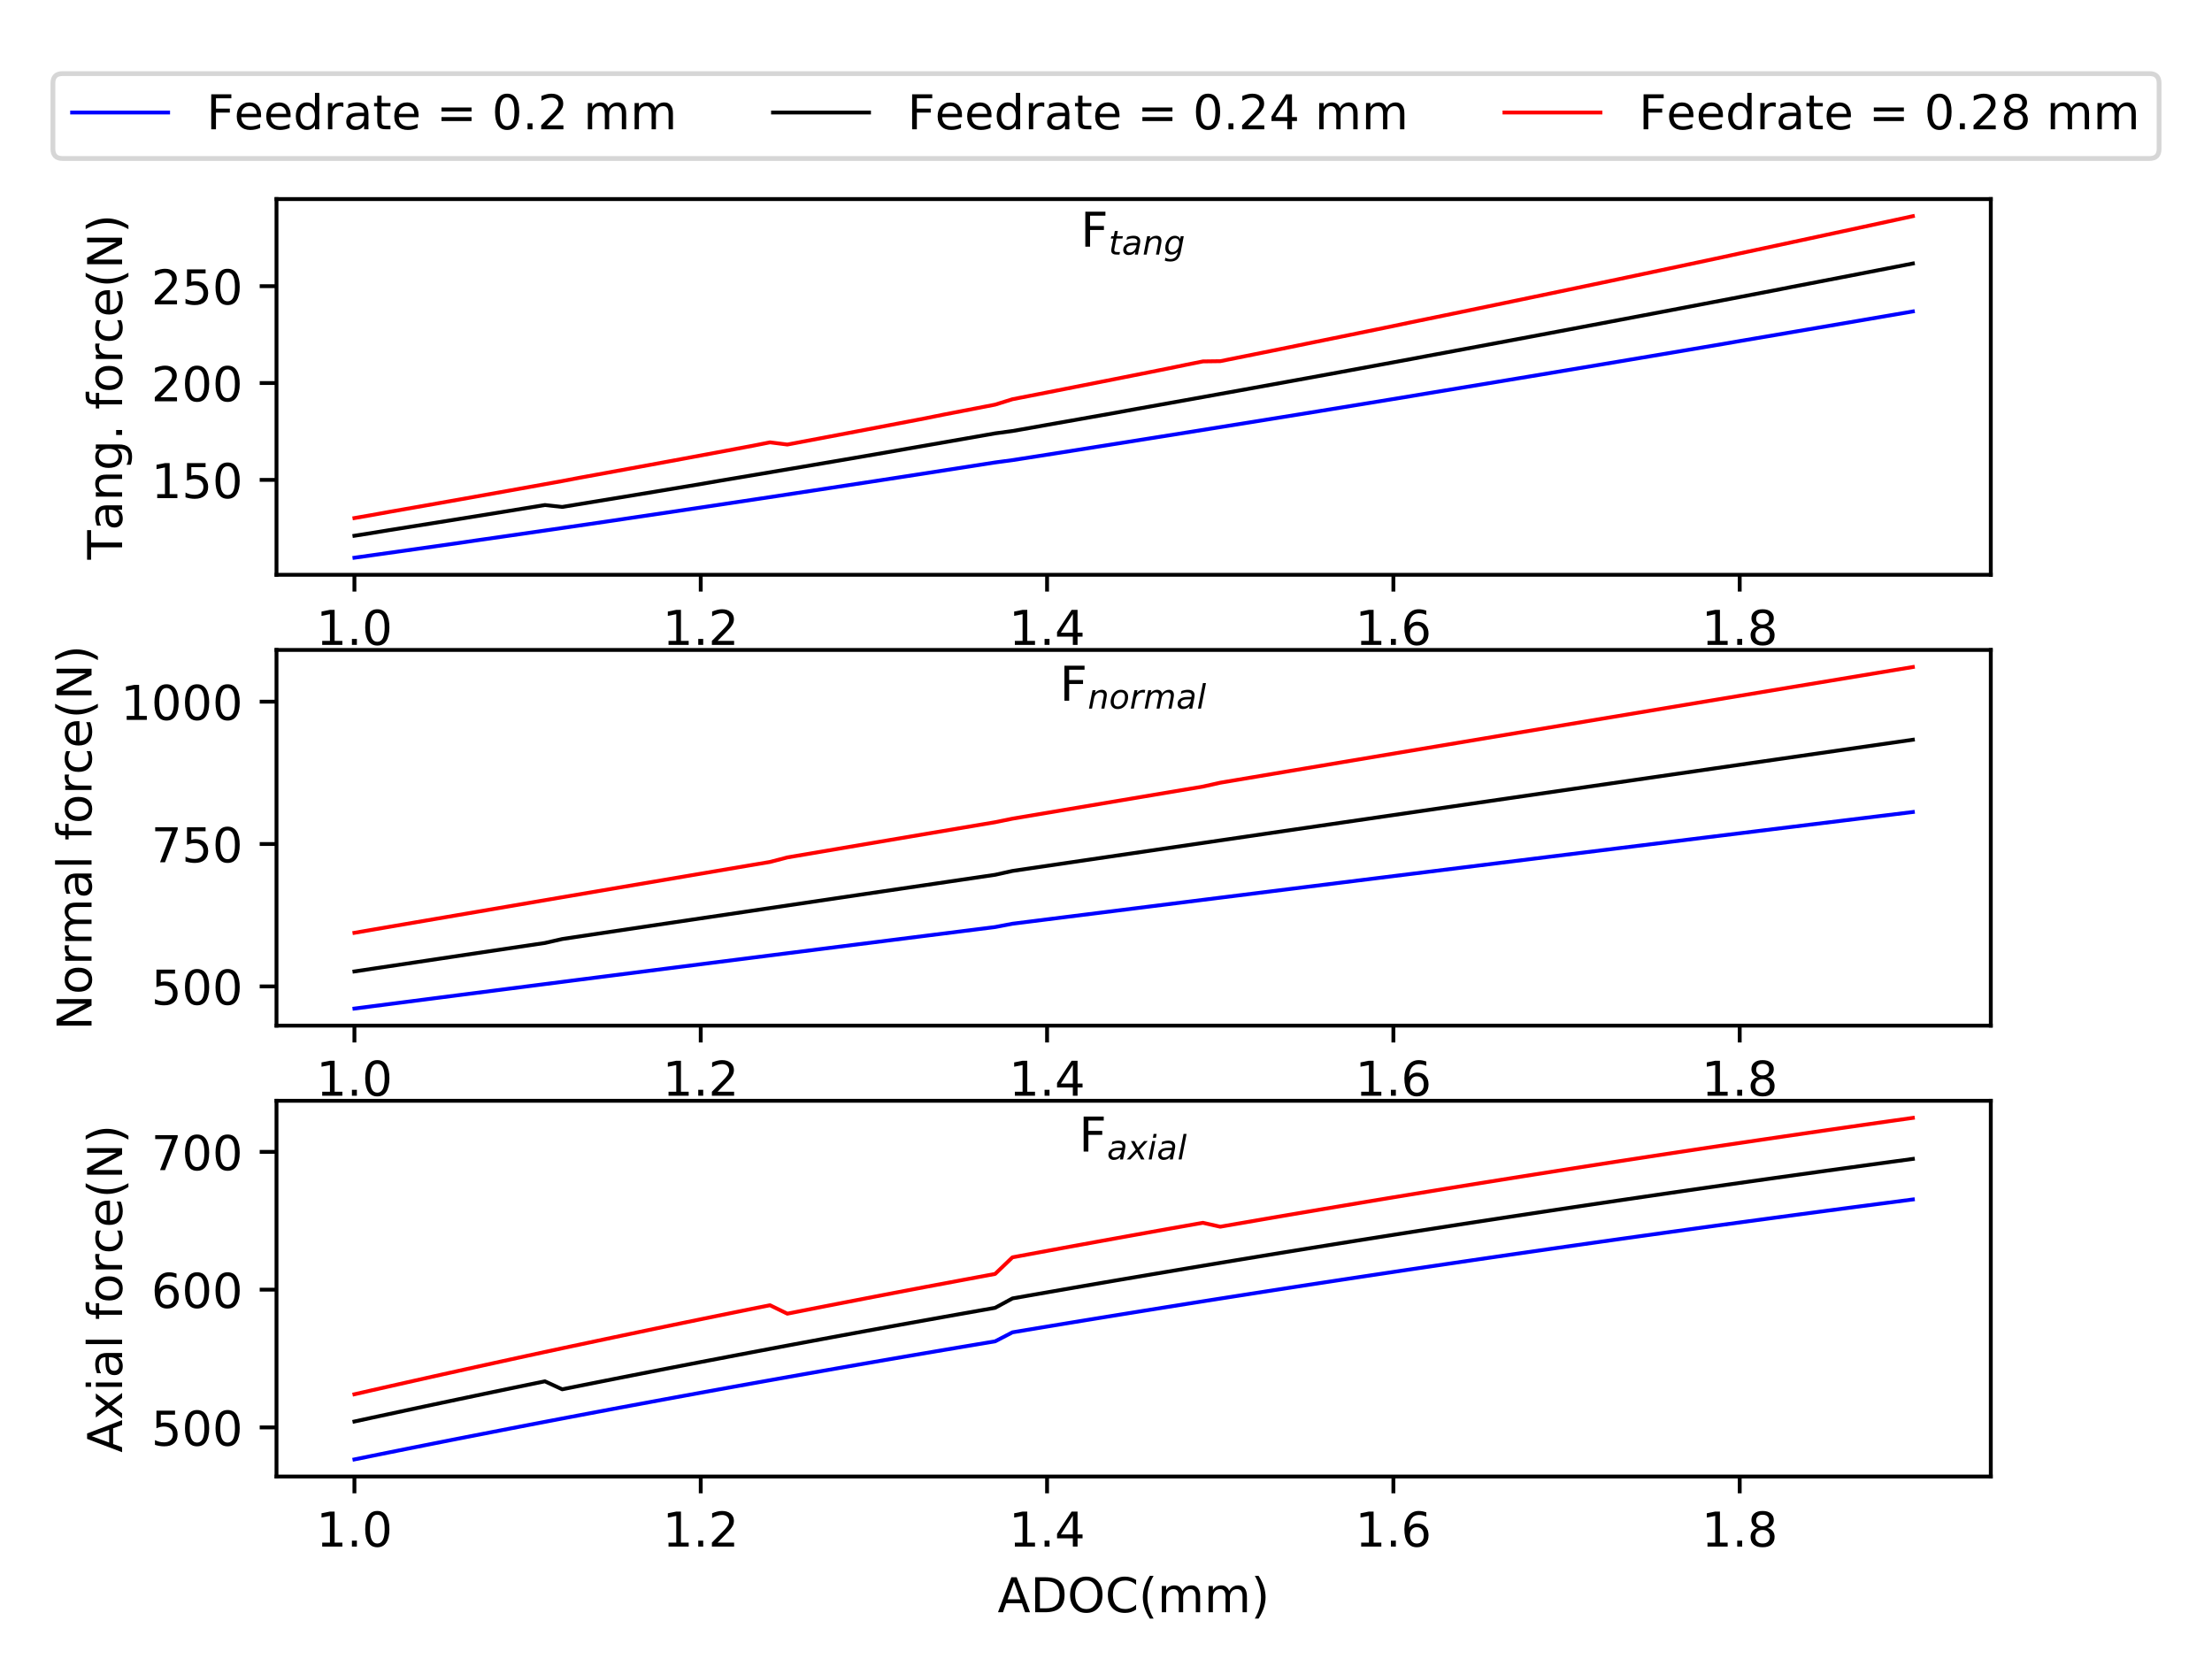 <?xml version="1.0" encoding="utf-8" standalone="no"?>
<!DOCTYPE svg PUBLIC "-//W3C//DTD SVG 1.1//EN"
  "http://www.w3.org/Graphics/SVG/1.1/DTD/svg11.dtd">
<!-- Created with matplotlib (https://matplotlib.org/) -->
<svg height="345.6pt" version="1.1" viewBox="0 0 460.8 345.6" width="460.8pt" xmlns="http://www.w3.org/2000/svg" xmlns:xlink="http://www.w3.org/1999/xlink">
 <defs>
  <style type="text/css">
*{stroke-linecap:butt;stroke-linejoin:round;white-space:pre;}
  </style>
 </defs>
 <g id="figure_1">
  <g id="patch_1">
   <path d="M 0 345.6 
L 460.8 345.6 
L 460.8 0 
L 0 0 
z
" style="fill:#ffffff;"/>
  </g>
  <g id="axes_1">
   <g id="patch_2">
    <path d="M 57.6 119.74 
L 414.72 119.74 
L 414.72 41.472 
L 57.6 41.472 
z
" style="fill:#ffffff;"/>
   </g>
   <g id="matplotlib.axis_1">
    <g id="xtick_1">
     <g id="line2d_1">
      <defs>
       <path d="M 0 0 
L 0 3.5 
" id="m1509b0d2ae" style="stroke:#000000;stroke-width:0.8;"/>
      </defs>
      <g>
       <use style="stroke:#000000;stroke-width:0.8;" x="73.833" xlink:href="#m1509b0d2ae" y="119.74"/>
      </g>
     </g>
     <g id="text_1">
      <!-- 1.0 -->
      <defs>
       <path d="M 12.406 8.297 
L 28.516 8.297 
L 28.516 63.922 
L 10.984 60.406 
L 10.984 69.391 
L 28.422 72.906 
L 38.281 72.906 
L 38.281 8.297 
L 54.391 8.297 
L 54.391 0 
L 12.406 0 
z
" id="DejaVuSans-49"/>
       <path d="M 10.688 12.406 
L 21 12.406 
L 21 0 
L 10.688 0 
z
" id="DejaVuSans-46"/>
       <path d="M 31.781 66.406 
Q 24.172 66.406 20.328 58.906 
Q 16.5 51.422 16.5 36.375 
Q 16.5 21.391 20.328 13.891 
Q 24.172 6.391 31.781 6.391 
Q 39.453 6.391 43.281 13.891 
Q 47.125 21.391 47.125 36.375 
Q 47.125 51.422 43.281 58.906 
Q 39.453 66.406 31.781 66.406 
z
M 31.781 74.219 
Q 44.047 74.219 50.516 64.516 
Q 56.984 54.828 56.984 36.375 
Q 56.984 17.969 50.516 8.266 
Q 44.047 -1.422 31.781 -1.422 
Q 19.531 -1.422 13.062 8.266 
Q 6.594 17.969 6.594 36.375 
Q 6.594 54.828 13.062 64.516 
Q 19.531 74.219 31.781 74.219 
z
" id="DejaVuSans-48"/>
      </defs>
      <g transform="translate(65.881 134.339)scale(0.1 -0.1)">
       <use xlink:href="#DejaVuSans-49"/>
       <use x="63.623" xlink:href="#DejaVuSans-46"/>
       <use x="95.41" xlink:href="#DejaVuSans-48"/>
      </g>
     </g>
    </g>
    <g id="xtick_2">
     <g id="line2d_2">
      <g>
       <use style="stroke:#000000;stroke-width:0.8;" x="145.978" xlink:href="#m1509b0d2ae" y="119.74"/>
      </g>
     </g>
     <g id="text_2">
      <!-- 1.2 -->
      <defs>
       <path d="M 19.188 8.297 
L 53.609 8.297 
L 53.609 0 
L 7.328 0 
L 7.328 8.297 
Q 12.938 14.109 22.625 23.891 
Q 32.328 33.688 34.812 36.531 
Q 39.547 41.844 41.422 45.531 
Q 43.312 49.219 43.312 52.781 
Q 43.312 58.594 39.234 62.25 
Q 35.156 65.922 28.609 65.922 
Q 23.969 65.922 18.812 64.312 
Q 13.672 62.703 7.812 59.422 
L 7.812 69.391 
Q 13.766 71.781 18.938 73 
Q 24.125 74.219 28.422 74.219 
Q 39.75 74.219 46.484 68.547 
Q 53.219 62.891 53.219 53.422 
Q 53.219 48.922 51.531 44.891 
Q 49.859 40.875 45.406 35.406 
Q 44.188 33.984 37.641 27.219 
Q 31.109 20.453 19.188 8.297 
z
" id="DejaVuSans-50"/>
      </defs>
      <g transform="translate(138.027 134.339)scale(0.1 -0.1)">
       <use xlink:href="#DejaVuSans-49"/>
       <use x="63.623" xlink:href="#DejaVuSans-46"/>
       <use x="95.41" xlink:href="#DejaVuSans-50"/>
      </g>
     </g>
    </g>
    <g id="xtick_3">
     <g id="line2d_3">
      <g>
       <use style="stroke:#000000;stroke-width:0.8;" x="218.124" xlink:href="#m1509b0d2ae" y="119.74"/>
      </g>
     </g>
     <g id="text_3">
      <!-- 1.4 -->
      <defs>
       <path d="M 37.797 64.312 
L 12.891 25.391 
L 37.797 25.391 
z
M 35.203 72.906 
L 47.609 72.906 
L 47.609 25.391 
L 58.016 25.391 
L 58.016 17.188 
L 47.609 17.188 
L 47.609 0 
L 37.797 0 
L 37.797 17.188 
L 4.891 17.188 
L 4.891 26.703 
z
" id="DejaVuSans-52"/>
      </defs>
      <g transform="translate(210.172 134.339)scale(0.1 -0.1)">
       <use xlink:href="#DejaVuSans-49"/>
       <use x="63.623" xlink:href="#DejaVuSans-46"/>
       <use x="95.41" xlink:href="#DejaVuSans-52"/>
      </g>
     </g>
    </g>
    <g id="xtick_4">
     <g id="line2d_4">
      <g>
       <use style="stroke:#000000;stroke-width:0.8;" x="290.269" xlink:href="#m1509b0d2ae" y="119.74"/>
      </g>
     </g>
     <g id="text_4">
      <!-- 1.6 -->
      <defs>
       <path d="M 33.016 40.375 
Q 26.375 40.375 22.484 35.828 
Q 18.609 31.297 18.609 23.391 
Q 18.609 15.531 22.484 10.953 
Q 26.375 6.391 33.016 6.391 
Q 39.656 6.391 43.531 10.953 
Q 47.406 15.531 47.406 23.391 
Q 47.406 31.297 43.531 35.828 
Q 39.656 40.375 33.016 40.375 
z
M 52.594 71.297 
L 52.594 62.312 
Q 48.875 64.062 45.094 64.984 
Q 41.312 65.922 37.594 65.922 
Q 27.828 65.922 22.672 59.328 
Q 17.531 52.734 16.797 39.406 
Q 19.672 43.656 24.016 45.922 
Q 28.375 48.188 33.594 48.188 
Q 44.578 48.188 50.953 41.516 
Q 57.328 34.859 57.328 23.391 
Q 57.328 12.156 50.688 5.359 
Q 44.047 -1.422 33.016 -1.422 
Q 20.359 -1.422 13.672 8.266 
Q 6.984 17.969 6.984 36.375 
Q 6.984 53.656 15.188 63.938 
Q 23.391 74.219 37.203 74.219 
Q 40.922 74.219 44.703 73.484 
Q 48.484 72.75 52.594 71.297 
z
" id="DejaVuSans-54"/>
      </defs>
      <g transform="translate(282.318 134.339)scale(0.1 -0.1)">
       <use xlink:href="#DejaVuSans-49"/>
       <use x="63.623" xlink:href="#DejaVuSans-46"/>
       <use x="95.41" xlink:href="#DejaVuSans-54"/>
      </g>
     </g>
    </g>
    <g id="xtick_5">
     <g id="line2d_5">
      <g>
       <use style="stroke:#000000;stroke-width:0.8;" x="362.415" xlink:href="#m1509b0d2ae" y="119.74"/>
      </g>
     </g>
     <g id="text_5">
      <!-- 1.8 -->
      <defs>
       <path d="M 31.781 34.625 
Q 24.75 34.625 20.719 30.859 
Q 16.703 27.094 16.703 20.516 
Q 16.703 13.922 20.719 10.156 
Q 24.75 6.391 31.781 6.391 
Q 38.812 6.391 42.859 10.172 
Q 46.922 13.969 46.922 20.516 
Q 46.922 27.094 42.891 30.859 
Q 38.875 34.625 31.781 34.625 
z
M 21.922 38.812 
Q 15.578 40.375 12.031 44.719 
Q 8.5 49.078 8.5 55.328 
Q 8.5 64.062 14.719 69.141 
Q 20.953 74.219 31.781 74.219 
Q 42.672 74.219 48.875 69.141 
Q 55.078 64.062 55.078 55.328 
Q 55.078 49.078 51.531 44.719 
Q 48 40.375 41.703 38.812 
Q 48.828 37.156 52.797 32.312 
Q 56.781 27.484 56.781 20.516 
Q 56.781 9.906 50.312 4.234 
Q 43.844 -1.422 31.781 -1.422 
Q 19.734 -1.422 13.25 4.234 
Q 6.781 9.906 6.781 20.516 
Q 6.781 27.484 10.781 32.312 
Q 14.797 37.156 21.922 38.812 
z
M 18.312 54.391 
Q 18.312 48.734 21.844 45.562 
Q 25.391 42.391 31.781 42.391 
Q 38.141 42.391 41.719 45.562 
Q 45.312 48.734 45.312 54.391 
Q 45.312 60.062 41.719 63.234 
Q 38.141 66.406 31.781 66.406 
Q 25.391 66.406 21.844 63.234 
Q 18.312 60.062 18.312 54.391 
z
" id="DejaVuSans-56"/>
      </defs>
      <g transform="translate(354.463 134.339)scale(0.1 -0.1)">
       <use xlink:href="#DejaVuSans-49"/>
       <use x="63.623" xlink:href="#DejaVuSans-46"/>
       <use x="95.41" xlink:href="#DejaVuSans-56"/>
      </g>
     </g>
    </g>
   </g>
   <g id="matplotlib.axis_2">
    <g id="ytick_1">
     <g id="line2d_6">
      <defs>
       <path d="M 0 0 
L -3.5 0 
" id="m1d1cdee1db" style="stroke:#000000;stroke-width:0.8;"/>
      </defs>
      <g>
       <use style="stroke:#000000;stroke-width:0.8;" x="57.6" xlink:href="#m1d1cdee1db" y="99.969"/>
      </g>
     </g>
     <g id="text_6">
      <!-- 150 -->
      <defs>
       <path d="M 10.797 72.906 
L 49.516 72.906 
L 49.516 64.594 
L 19.828 64.594 
L 19.828 46.734 
Q 21.969 47.469 24.109 47.828 
Q 26.266 48.188 28.422 48.188 
Q 40.625 48.188 47.75 41.5 
Q 54.891 34.812 54.891 23.391 
Q 54.891 11.625 47.562 5.094 
Q 40.234 -1.422 26.906 -1.422 
Q 22.312 -1.422 17.547 -0.641 
Q 12.797 0.141 7.719 1.703 
L 7.719 11.625 
Q 12.109 9.234 16.797 8.062 
Q 21.484 6.891 26.703 6.891 
Q 35.156 6.891 40.078 11.328 
Q 45.016 15.766 45.016 23.391 
Q 45.016 31 40.078 35.438 
Q 35.156 39.891 26.703 39.891 
Q 22.75 39.891 18.812 39.016 
Q 14.891 38.141 10.797 36.281 
z
" id="DejaVuSans-53"/>
      </defs>
      <g transform="translate(31.512 103.768)scale(0.1 -0.1)">
       <use xlink:href="#DejaVuSans-49"/>
       <use x="63.623" xlink:href="#DejaVuSans-53"/>
       <use x="127.246" xlink:href="#DejaVuSans-48"/>
      </g>
     </g>
    </g>
    <g id="ytick_2">
     <g id="line2d_7">
      <g>
       <use style="stroke:#000000;stroke-width:0.8;" x="57.6" xlink:href="#m1d1cdee1db" y="79.79"/>
      </g>
     </g>
     <g id="text_7">
      <!-- 200 -->
      <g transform="translate(31.512 83.589)scale(0.1 -0.1)">
       <use xlink:href="#DejaVuSans-50"/>
       <use x="63.623" xlink:href="#DejaVuSans-48"/>
       <use x="127.246" xlink:href="#DejaVuSans-48"/>
      </g>
     </g>
    </g>
    <g id="ytick_3">
     <g id="line2d_8">
      <g>
       <use style="stroke:#000000;stroke-width:0.8;" x="57.6" xlink:href="#m1d1cdee1db" y="59.612"/>
      </g>
     </g>
     <g id="text_8">
      <!-- 250 -->
      <g transform="translate(31.512 63.411)scale(0.1 -0.1)">
       <use xlink:href="#DejaVuSans-50"/>
       <use x="63.623" xlink:href="#DejaVuSans-53"/>
       <use x="127.246" xlink:href="#DejaVuSans-48"/>
      </g>
     </g>
    </g>
    <g id="text_9">
     <!-- Tang. force(N) -->
     <defs>
      <path d="M -0.297 72.906 
L 61.375 72.906 
L 61.375 64.594 
L 35.5 64.594 
L 35.5 0 
L 25.594 0 
L 25.594 64.594 
L -0.297 64.594 
z
" id="DejaVuSans-84"/>
      <path d="M 34.281 27.484 
Q 23.391 27.484 19.188 25 
Q 14.984 22.516 14.984 16.5 
Q 14.984 11.719 18.141 8.906 
Q 21.297 6.109 26.703 6.109 
Q 34.188 6.109 38.703 11.406 
Q 43.219 16.703 43.219 25.484 
L 43.219 27.484 
z
M 52.203 31.203 
L 52.203 0 
L 43.219 0 
L 43.219 8.297 
Q 40.141 3.328 35.547 0.953 
Q 30.953 -1.422 24.312 -1.422 
Q 15.922 -1.422 10.953 3.297 
Q 6 8.016 6 15.922 
Q 6 25.141 12.172 29.828 
Q 18.359 34.516 30.609 34.516 
L 43.219 34.516 
L 43.219 35.406 
Q 43.219 41.609 39.141 45 
Q 35.062 48.391 27.688 48.391 
Q 23 48.391 18.547 47.266 
Q 14.109 46.141 10.016 43.891 
L 10.016 52.203 
Q 14.938 54.109 19.578 55.047 
Q 24.219 56 28.609 56 
Q 40.484 56 46.344 49.844 
Q 52.203 43.703 52.203 31.203 
z
" id="DejaVuSans-97"/>
      <path d="M 54.891 33.016 
L 54.891 0 
L 45.906 0 
L 45.906 32.719 
Q 45.906 40.484 42.875 44.328 
Q 39.844 48.188 33.797 48.188 
Q 26.516 48.188 22.312 43.547 
Q 18.109 38.922 18.109 30.906 
L 18.109 0 
L 9.078 0 
L 9.078 54.688 
L 18.109 54.688 
L 18.109 46.188 
Q 21.344 51.125 25.703 53.562 
Q 30.078 56 35.797 56 
Q 45.219 56 50.047 50.172 
Q 54.891 44.344 54.891 33.016 
z
" id="DejaVuSans-110"/>
      <path d="M 45.406 27.984 
Q 45.406 37.75 41.375 43.109 
Q 37.359 48.484 30.078 48.484 
Q 22.859 48.484 18.828 43.109 
Q 14.797 37.75 14.797 27.984 
Q 14.797 18.266 18.828 12.891 
Q 22.859 7.516 30.078 7.516 
Q 37.359 7.516 41.375 12.891 
Q 45.406 18.266 45.406 27.984 
z
M 54.391 6.781 
Q 54.391 -7.172 48.188 -13.984 
Q 42 -20.797 29.203 -20.797 
Q 24.469 -20.797 20.266 -20.094 
Q 16.062 -19.391 12.109 -17.922 
L 12.109 -9.188 
Q 16.062 -11.328 19.922 -12.344 
Q 23.781 -13.375 27.781 -13.375 
Q 36.625 -13.375 41.016 -8.766 
Q 45.406 -4.156 45.406 5.172 
L 45.406 9.625 
Q 42.625 4.781 38.281 2.391 
Q 33.938 0 27.875 0 
Q 17.828 0 11.672 7.656 
Q 5.516 15.328 5.516 27.984 
Q 5.516 40.672 11.672 48.328 
Q 17.828 56 27.875 56 
Q 33.938 56 38.281 53.609 
Q 42.625 51.219 45.406 46.391 
L 45.406 54.688 
L 54.391 54.688 
z
" id="DejaVuSans-103"/>
      <path id="DejaVuSans-32"/>
      <path d="M 37.109 75.984 
L 37.109 68.5 
L 28.516 68.5 
Q 23.688 68.5 21.797 66.547 
Q 19.922 64.594 19.922 59.516 
L 19.922 54.688 
L 34.719 54.688 
L 34.719 47.703 
L 19.922 47.703 
L 19.922 0 
L 10.891 0 
L 10.891 47.703 
L 2.297 47.703 
L 2.297 54.688 
L 10.891 54.688 
L 10.891 58.5 
Q 10.891 67.625 15.141 71.797 
Q 19.391 75.984 28.609 75.984 
z
" id="DejaVuSans-102"/>
      <path d="M 30.609 48.391 
Q 23.391 48.391 19.188 42.75 
Q 14.984 37.109 14.984 27.297 
Q 14.984 17.484 19.156 11.844 
Q 23.344 6.203 30.609 6.203 
Q 37.797 6.203 41.984 11.859 
Q 46.188 17.531 46.188 27.297 
Q 46.188 37.016 41.984 42.703 
Q 37.797 48.391 30.609 48.391 
z
M 30.609 56 
Q 42.328 56 49.016 48.375 
Q 55.719 40.766 55.719 27.297 
Q 55.719 13.875 49.016 6.219 
Q 42.328 -1.422 30.609 -1.422 
Q 18.844 -1.422 12.172 6.219 
Q 5.516 13.875 5.516 27.297 
Q 5.516 40.766 12.172 48.375 
Q 18.844 56 30.609 56 
z
" id="DejaVuSans-111"/>
      <path d="M 41.109 46.297 
Q 39.594 47.172 37.812 47.578 
Q 36.031 48 33.891 48 
Q 26.266 48 22.188 43.047 
Q 18.109 38.094 18.109 28.812 
L 18.109 0 
L 9.078 0 
L 9.078 54.688 
L 18.109 54.688 
L 18.109 46.188 
Q 20.953 51.172 25.484 53.578 
Q 30.031 56 36.531 56 
Q 37.453 56 38.578 55.875 
Q 39.703 55.766 41.062 55.516 
z
" id="DejaVuSans-114"/>
      <path d="M 48.781 52.594 
L 48.781 44.188 
Q 44.969 46.297 41.141 47.344 
Q 37.312 48.391 33.406 48.391 
Q 24.656 48.391 19.812 42.844 
Q 14.984 37.312 14.984 27.297 
Q 14.984 17.281 19.812 11.734 
Q 24.656 6.203 33.406 6.203 
Q 37.312 6.203 41.141 7.25 
Q 44.969 8.297 48.781 10.406 
L 48.781 2.094 
Q 45.016 0.344 40.984 -0.531 
Q 36.969 -1.422 32.422 -1.422 
Q 20.062 -1.422 12.781 6.344 
Q 5.516 14.109 5.516 27.297 
Q 5.516 40.672 12.859 48.328 
Q 20.219 56 33.016 56 
Q 37.156 56 41.109 55.141 
Q 45.062 54.297 48.781 52.594 
z
" id="DejaVuSans-99"/>
      <path d="M 56.203 29.594 
L 56.203 25.203 
L 14.891 25.203 
Q 15.484 15.922 20.484 11.062 
Q 25.484 6.203 34.422 6.203 
Q 39.594 6.203 44.453 7.469 
Q 49.312 8.734 54.109 11.281 
L 54.109 2.781 
Q 49.266 0.734 44.188 -0.344 
Q 39.109 -1.422 33.891 -1.422 
Q 20.797 -1.422 13.156 6.188 
Q 5.516 13.812 5.516 26.812 
Q 5.516 40.234 12.766 48.109 
Q 20.016 56 32.328 56 
Q 43.359 56 49.781 48.891 
Q 56.203 41.797 56.203 29.594 
z
M 47.219 32.234 
Q 47.125 39.594 43.094 43.984 
Q 39.062 48.391 32.422 48.391 
Q 24.906 48.391 20.391 44.141 
Q 15.875 39.891 15.188 32.172 
z
" id="DejaVuSans-101"/>
      <path d="M 31 75.875 
Q 24.469 64.656 21.281 53.656 
Q 18.109 42.672 18.109 31.391 
Q 18.109 20.125 21.312 9.062 
Q 24.516 -2 31 -13.188 
L 23.188 -13.188 
Q 15.875 -1.703 12.234 9.375 
Q 8.594 20.453 8.594 31.391 
Q 8.594 42.281 12.203 53.312 
Q 15.828 64.359 23.188 75.875 
z
" id="DejaVuSans-40"/>
      <path d="M 9.812 72.906 
L 23.094 72.906 
L 55.422 11.922 
L 55.422 72.906 
L 64.984 72.906 
L 64.984 0 
L 51.703 0 
L 19.391 60.984 
L 19.391 0 
L 9.812 0 
z
" id="DejaVuSans-78"/>
      <path d="M 8.016 75.875 
L 15.828 75.875 
Q 23.141 64.359 26.781 53.312 
Q 30.422 42.281 30.422 31.391 
Q 30.422 20.453 26.781 9.375 
Q 23.141 -1.703 15.828 -13.188 
L 8.016 -13.188 
Q 14.5 -2 17.703 9.062 
Q 20.906 20.125 20.906 31.391 
Q 20.906 42.672 17.703 53.656 
Q 14.5 64.656 8.016 75.875 
z
" id="DejaVuSans-41"/>
     </defs>
     <g transform="translate(25.433 116.574)rotate(-90)scale(0.1 -0.1)">
      <use xlink:href="#DejaVuSans-84"/>
      <use x="60.834" xlink:href="#DejaVuSans-97"/>
      <use x="122.113" xlink:href="#DejaVuSans-110"/>
      <use x="185.492" xlink:href="#DejaVuSans-103"/>
      <use x="248.969" xlink:href="#DejaVuSans-46"/>
      <use x="280.756" xlink:href="#DejaVuSans-32"/>
      <use x="312.543" xlink:href="#DejaVuSans-102"/>
      <use x="347.748" xlink:href="#DejaVuSans-111"/>
      <use x="408.93" xlink:href="#DejaVuSans-114"/>
      <use x="450.012" xlink:href="#DejaVuSans-99"/>
      <use x="504.992" xlink:href="#DejaVuSans-101"/>
      <use x="566.516" xlink:href="#DejaVuSans-40"/>
      <use x="605.529" xlink:href="#DejaVuSans-78"/>
      <use x="680.334" xlink:href="#DejaVuSans-41"/>
     </g>
    </g>
   </g>
   <g id="line2d_9">
    <path clip-path="url(#p1b2aff4e80)" d="M 73.833 116.183 
L 77.44 115.678 
L 81.047 115.172 
L 84.655 114.663 
L 88.262 114.153 
L 91.869 113.642 
L 95.476 113.128 
L 99.084 112.598 
L 102.691 112.081 
L 106.298 111.562 
L 109.905 111.042 
L 113.513 110.52 
L 117.12 109.996 
L 120.727 109.47 
L 124.335 108.943 
L 127.942 108.413 
L 131.549 107.873 
L 135.156 107.339 
L 138.764 106.803 
L 142.371 106.266 
L 145.978 105.727 
L 149.585 105.187 
L 153.193 104.645 
L 156.8 104.102 
L 160.407 103.557 
L 164.015 103.01 
L 167.622 102.462 
L 171.229 101.912 
L 174.836 101.361 
L 178.444 100.809 
L 182.051 100.255 
L 185.658 99.699 
L 189.265 99.143 
L 192.873 98.584 
L 196.48 98.025 
L 200.087 97.463 
L 203.695 96.901 
L 207.302 96.337 
L 210.909 95.854 
L 214.516 95.29 
L 218.124 94.724 
L 221.731 94.156 
L 225.338 93.587 
L 228.945 93.009 
L 232.553 92.438 
L 236.16 91.865 
L 239.767 91.288 
L 243.375 90.713 
L 246.982 90.136 
L 250.589 89.558 
L 254.196 88.979 
L 257.804 88.399 
L 261.411 87.818 
L 265.018 87.235 
L 268.625 86.651 
L 272.233 86.066 
L 275.84 85.479 
L 279.447 84.892 
L 283.055 84.303 
L 286.662 83.713 
L 290.269 83.123 
L 293.876 82.53 
L 297.484 81.926 
L 301.091 81.332 
L 304.698 80.736 
L 308.305 80.14 
L 311.913 79.542 
L 315.52 78.943 
L 319.127 78.344 
L 322.735 77.743 
L 326.342 77.141 
L 329.949 76.538 
L 333.556 75.934 
L 337.164 75.329 
L 340.771 74.722 
L 344.378 74.115 
L 347.985 73.507 
L 351.593 72.898 
L 355.2 72.288 
L 358.807 71.677 
L 362.415 71.05 
L 366.022 70.437 
L 369.629 69.823 
L 373.236 69.208 
L 376.844 68.592 
L 380.451 67.976 
L 384.058 67.358 
L 387.665 66.739 
L 391.273 66.119 
L 394.88 65.499 
L 398.487 64.877 
" style="fill:none;stroke:#0000ff;stroke-linecap:square;stroke-width:0.8;"/>
   </g>
   <g id="line2d_10">
    <path clip-path="url(#p1b2aff4e80)" d="M 73.833 111.608 
L 77.44 111.038 
L 81.047 110.444 
L 84.655 109.87 
L 88.262 109.294 
L 91.869 108.717 
L 95.476 108.137 
L 99.084 107.555 
L 102.691 106.972 
L 106.298 106.386 
L 109.905 105.799 
L 113.513 105.21 
L 117.12 105.604 
L 120.727 105.015 
L 124.335 104.424 
L 127.942 103.831 
L 131.549 103.237 
L 135.156 102.64 
L 138.764 102.042 
L 142.371 101.441 
L 145.978 100.839 
L 149.585 100.211 
L 153.193 99.605 
L 156.8 98.998 
L 160.407 98.388 
L 164.015 97.777 
L 167.622 97.165 
L 171.229 96.55 
L 174.836 95.934 
L 178.444 95.316 
L 182.051 94.694 
L 185.658 94.069 
L 189.265 93.433 
L 192.873 92.805 
L 196.48 92.176 
L 200.087 91.545 
L 203.695 90.912 
L 207.302 90.277 
L 210.909 89.79 
L 214.516 89.157 
L 218.124 88.513 
L 221.731 87.876 
L 225.338 87.238 
L 228.945 86.598 
L 232.553 85.957 
L 236.16 85.298 
L 239.767 84.654 
L 243.375 84.008 
L 246.982 83.361 
L 250.589 82.713 
L 254.196 82.062 
L 257.804 81.411 
L 261.411 80.758 
L 265.018 80.104 
L 268.625 79.448 
L 272.233 78.791 
L 275.84 78.13 
L 279.447 77.469 
L 283.055 76.806 
L 286.662 76.141 
L 290.269 75.476 
L 293.876 74.809 
L 297.484 74.127 
L 301.091 73.458 
L 304.698 72.787 
L 308.305 72.111 
L 311.913 71.437 
L 315.52 70.762 
L 319.127 70.086 
L 322.735 69.408 
L 326.342 68.73 
L 329.949 68.05 
L 333.556 67.368 
L 337.164 66.686 
L 340.771 66.002 
L 344.378 65.317 
L 347.985 64.631 
L 351.593 63.944 
L 355.2 63.256 
L 358.807 62.566 
L 362.415 61.875 
L 366.022 61.183 
L 369.629 60.49 
L 373.236 59.779 
L 376.844 59.084 
L 380.451 58.387 
L 384.058 57.69 
L 387.665 56.991 
L 391.273 56.291 
L 394.88 55.591 
L 398.487 54.889 
" style="fill:none;stroke:#000000;stroke-linecap:square;stroke-width:0.8;"/>
   </g>
   <g id="line2d_11">
    <path clip-path="url(#p1b2aff4e80)" d="M 73.833 107.923 
L 77.44 107.295 
L 81.047 106.64 
L 84.655 106.008 
L 88.262 105.374 
L 91.869 104.737 
L 95.476 104.098 
L 99.084 103.456 
L 102.691 102.812 
L 106.298 102.166 
L 109.905 101.518 
L 113.513 100.867 
L 117.12 100.214 
L 120.727 99.527 
L 124.335 98.87 
L 127.942 98.211 
L 131.549 97.55 
L 135.156 96.887 
L 138.764 96.221 
L 142.371 95.554 
L 145.978 94.884 
L 149.585 94.212 
L 153.193 93.539 
L 156.8 92.863 
L 160.407 92.147 
L 164.015 92.607 
L 167.622 91.928 
L 171.229 91.247 
L 174.836 90.563 
L 178.444 89.878 
L 182.051 89.191 
L 185.658 88.502 
L 189.265 87.811 
L 192.873 87.118 
L 196.48 86.387 
L 200.087 85.691 
L 203.695 84.993 
L 207.302 84.293 
L 210.909 83.169 
L 214.516 82.465 
L 218.124 81.757 
L 221.731 81.048 
L 225.338 80.337 
L 228.945 79.624 
L 232.553 78.909 
L 236.16 78.193 
L 239.767 77.475 
L 243.375 76.755 
L 246.982 76.012 
L 250.589 75.289 
L 254.196 75.24 
L 257.804 74.515 
L 261.411 73.79 
L 265.018 73.062 
L 268.625 72.333 
L 272.233 71.59 
L 275.84 70.858 
L 279.447 70.125 
L 283.055 69.39 
L 286.662 68.653 
L 290.269 67.915 
L 293.876 67.153 
L 297.484 66.412 
L 301.091 65.669 
L 304.698 64.925 
L 308.305 64.18 
L 311.913 63.433 
L 315.52 62.684 
L 319.127 61.934 
L 322.735 61.183 
L 326.342 60.43 
L 329.949 59.676 
L 333.556 58.92 
L 337.164 58.162 
L 340.771 57.401 
L 344.378 56.639 
L 347.985 55.876 
L 351.593 55.111 
L 355.2 54.345 
L 358.807 53.578 
L 362.415 52.791 
L 366.022 52.021 
L 369.629 51.25 
L 373.236 50.475 
L 376.844 49.701 
L 380.451 48.925 
L 384.058 48.149 
L 387.665 47.371 
L 391.273 46.592 
L 394.88 45.811 
L 398.487 45.03 
" style="fill:none;stroke:#ff0000;stroke-linecap:square;stroke-width:0.8;"/>
   </g>
   <g id="patch_3">
    <path d="M 57.6 119.74 
L 57.6 41.472 
" style="fill:none;stroke:#000000;stroke-linecap:square;stroke-linejoin:miter;stroke-width:0.8;"/>
   </g>
   <g id="patch_4">
    <path d="M 414.72 119.74 
L 414.72 41.472 
" style="fill:none;stroke:#000000;stroke-linecap:square;stroke-linejoin:miter;stroke-width:0.8;"/>
   </g>
   <g id="patch_5">
    <path d="M 57.6 119.74 
L 414.72 119.74 
" style="fill:none;stroke:#000000;stroke-linecap:square;stroke-linejoin:miter;stroke-width:0.8;"/>
   </g>
   <g id="patch_6">
    <path d="M 57.6 41.472 
L 414.72 41.472 
" style="fill:none;stroke:#000000;stroke-linecap:square;stroke-linejoin:miter;stroke-width:0.8;"/>
   </g>
   <g id="text_10">
    <!-- F$_{tang}$ -->
    <defs>
     <path d="M 9.812 72.906 
L 51.703 72.906 
L 51.703 64.594 
L 19.672 64.594 
L 19.672 43.109 
L 48.578 43.109 
L 48.578 34.812 
L 19.672 34.812 
L 19.672 0 
L 9.812 0 
z
" id="DejaVuSans-70"/>
     <path d="M 42.281 54.688 
L 40.922 47.703 
L 23 47.703 
L 17.188 18.016 
Q 16.891 16.359 16.75 15.234 
Q 16.609 14.109 16.609 13.484 
Q 16.609 10.359 18.484 8.938 
Q 20.359 7.516 24.516 7.516 
L 33.594 7.516 
L 32.078 0 
L 23.484 0 
Q 15.484 0 11.547 3.125 
Q 7.625 6.25 7.625 12.594 
Q 7.625 13.719 7.766 15.062 
Q 7.906 16.406 8.203 18.016 
L 14.016 47.703 
L 6.391 47.703 
L 7.812 54.688 
L 15.281 54.688 
L 18.312 70.219 
L 27.297 70.219 
L 24.312 54.688 
z
" id="DejaVuSans-Oblique-116"/>
     <path d="M 53.719 31.203 
L 47.609 0 
L 38.625 0 
L 40.281 8.297 
Q 36.328 3.422 31.266 1 
Q 26.219 -1.422 20.016 -1.422 
Q 13.031 -1.422 8.562 2.844 
Q 4.109 7.125 4.109 13.812 
Q 4.109 23.391 11.75 28.953 
Q 19.391 34.516 32.812 34.516 
L 45.312 34.516 
L 45.797 36.922 
Q 45.906 37.312 45.953 37.766 
Q 46 38.234 46 39.203 
Q 46 43.562 42.453 45.969 
Q 38.922 48.391 32.516 48.391 
Q 28.125 48.391 23.5 47.266 
Q 18.891 46.141 14.016 43.891 
L 15.578 52.203 
Q 20.656 54.109 25.516 55.047 
Q 30.375 56 34.906 56 
Q 44.578 56 49.625 51.797 
Q 54.688 47.609 54.688 39.594 
Q 54.688 37.984 54.438 35.812 
Q 54.203 33.641 53.719 31.203 
z
M 44 27.484 
L 35.016 27.484 
Q 23.969 27.484 18.672 24.531 
Q 13.375 21.578 13.375 15.375 
Q 13.375 11.078 16.078 8.641 
Q 18.797 6.203 23.578 6.203 
Q 30.906 6.203 36.375 11.453 
Q 41.844 16.703 43.609 25.484 
z
" id="DejaVuSans-Oblique-97"/>
     <path d="M 55.719 33.016 
L 49.312 0 
L 40.281 0 
L 46.688 32.672 
Q 47.125 34.969 47.359 36.719 
Q 47.609 38.484 47.609 39.5 
Q 47.609 43.609 45.016 45.891 
Q 42.438 48.188 37.797 48.188 
Q 30.562 48.188 25.344 43.375 
Q 20.125 38.578 18.5 30.328 
L 12.5 0 
L 3.516 0 
L 14.109 54.688 
L 23.094 54.688 
L 21.297 46.094 
Q 25.047 50.828 30.312 53.406 
Q 35.594 56 41.406 56 
Q 48.641 56 52.609 52.094 
Q 56.594 48.188 56.594 41.109 
Q 56.594 39.359 56.375 37.359 
Q 56.156 35.359 55.719 33.016 
z
" id="DejaVuSans-Oblique-110"/>
     <path d="M 59.625 54.688 
L 50.297 6.781 
Q 47.609 -7.125 40.016 -13.953 
Q 32.422 -20.797 19.578 -20.797 
Q 14.844 -20.797 10.781 -20.094 
Q 6.734 -19.391 3.219 -17.922 
L 4.891 -9.188 
Q 8.203 -11.328 11.906 -12.344 
Q 15.625 -13.375 19.828 -13.375 
Q 28.375 -13.375 33.859 -8.703 
Q 39.359 -4.047 41.109 4.688 
L 41.891 8.797 
Q 38.141 4.5 33.156 2.25 
Q 28.172 0 22.406 0 
Q 14.109 0 9.344 5.484 
Q 4.594 10.984 4.594 20.609 
Q 4.594 28.172 7.469 35.422 
Q 10.359 42.672 15.578 48.297 
Q 19.047 52 23.656 54 
Q 28.266 56 33.297 56 
Q 38.812 56 42.906 53.438 
Q 47.016 50.875 49.031 46.188 
L 50.594 54.688 
z
M 46.094 34.625 
Q 46.094 41.266 42.969 44.875 
Q 39.844 48.484 34.078 48.484 
Q 30.516 48.484 27.297 47.062 
Q 24.078 45.656 21.781 43.109 
Q 18.062 38.922 15.984 33.234 
Q 13.922 27.547 13.922 21.484 
Q 13.922 14.75 17.062 11.125 
Q 20.219 7.516 26.125 7.516 
Q 34.672 7.516 40.375 15.25 
Q 46.094 23 46.094 34.625 
z
" id="DejaVuSans-Oblique-103"/>
    </defs>
    <g transform="translate(225.11 51.399)scale(0.1 -0.1)">
     <use transform="translate(0 0.094)" xlink:href="#DejaVuSans-70"/>
     <use transform="translate(58.477 -16.312)scale(0.7)" xlink:href="#DejaVuSans-Oblique-116"/>
     <use transform="translate(85.923 -16.312)scale(0.7)" xlink:href="#DejaVuSans-Oblique-97"/>
     <use transform="translate(128.818 -16.312)scale(0.7)" xlink:href="#DejaVuSans-Oblique-110"/>
     <use transform="translate(173.184 -16.312)scale(0.7)" xlink:href="#DejaVuSans-Oblique-103"/>
    </g>
   </g>
  </g>
  <g id="axes_2">
   <g id="patch_7">
    <path d="M 57.6 213.662 
L 414.72 213.662 
L 414.72 135.394 
L 57.6 135.394 
z
" style="fill:#ffffff;"/>
   </g>
   <g id="matplotlib.axis_3">
    <g id="xtick_6">
     <g id="line2d_12">
      <g>
       <use style="stroke:#000000;stroke-width:0.8;" x="73.833" xlink:href="#m1509b0d2ae" y="213.662"/>
      </g>
     </g>
     <g id="text_11">
      <!-- 1.0 -->
      <g transform="translate(65.881 228.261)scale(0.1 -0.1)">
       <use xlink:href="#DejaVuSans-49"/>
       <use x="63.623" xlink:href="#DejaVuSans-46"/>
       <use x="95.41" xlink:href="#DejaVuSans-48"/>
      </g>
     </g>
    </g>
    <g id="xtick_7">
     <g id="line2d_13">
      <g>
       <use style="stroke:#000000;stroke-width:0.8;" x="145.978" xlink:href="#m1509b0d2ae" y="213.662"/>
      </g>
     </g>
     <g id="text_12">
      <!-- 1.2 -->
      <g transform="translate(138.027 228.261)scale(0.1 -0.1)">
       <use xlink:href="#DejaVuSans-49"/>
       <use x="63.623" xlink:href="#DejaVuSans-46"/>
       <use x="95.41" xlink:href="#DejaVuSans-50"/>
      </g>
     </g>
    </g>
    <g id="xtick_8">
     <g id="line2d_14">
      <g>
       <use style="stroke:#000000;stroke-width:0.8;" x="218.124" xlink:href="#m1509b0d2ae" y="213.662"/>
      </g>
     </g>
     <g id="text_13">
      <!-- 1.4 -->
      <g transform="translate(210.172 228.261)scale(0.1 -0.1)">
       <use xlink:href="#DejaVuSans-49"/>
       <use x="63.623" xlink:href="#DejaVuSans-46"/>
       <use x="95.41" xlink:href="#DejaVuSans-52"/>
      </g>
     </g>
    </g>
    <g id="xtick_9">
     <g id="line2d_15">
      <g>
       <use style="stroke:#000000;stroke-width:0.8;" x="290.269" xlink:href="#m1509b0d2ae" y="213.662"/>
      </g>
     </g>
     <g id="text_14">
      <!-- 1.6 -->
      <g transform="translate(282.318 228.261)scale(0.1 -0.1)">
       <use xlink:href="#DejaVuSans-49"/>
       <use x="63.623" xlink:href="#DejaVuSans-46"/>
       <use x="95.41" xlink:href="#DejaVuSans-54"/>
      </g>
     </g>
    </g>
    <g id="xtick_10">
     <g id="line2d_16">
      <g>
       <use style="stroke:#000000;stroke-width:0.8;" x="362.415" xlink:href="#m1509b0d2ae" y="213.662"/>
      </g>
     </g>
     <g id="text_15">
      <!-- 1.8 -->
      <g transform="translate(354.463 228.261)scale(0.1 -0.1)">
       <use xlink:href="#DejaVuSans-49"/>
       <use x="63.623" xlink:href="#DejaVuSans-46"/>
       <use x="95.41" xlink:href="#DejaVuSans-56"/>
      </g>
     </g>
    </g>
   </g>
   <g id="matplotlib.axis_4">
    <g id="ytick_4">
     <g id="line2d_17">
      <g>
       <use style="stroke:#000000;stroke-width:0.8;" x="57.6" xlink:href="#m1d1cdee1db" y="205.487"/>
      </g>
     </g>
     <g id="text_16">
      <!-- 500 -->
      <g transform="translate(31.512 209.286)scale(0.1 -0.1)">
       <use xlink:href="#DejaVuSans-53"/>
       <use x="63.623" xlink:href="#DejaVuSans-48"/>
       <use x="127.246" xlink:href="#DejaVuSans-48"/>
      </g>
     </g>
    </g>
    <g id="ytick_5">
     <g id="line2d_18">
      <g>
       <use style="stroke:#000000;stroke-width:0.8;" x="57.6" xlink:href="#m1d1cdee1db" y="175.827"/>
      </g>
     </g>
     <g id="text_17">
      <!-- 750 -->
      <defs>
       <path d="M 8.203 72.906 
L 55.078 72.906 
L 55.078 68.703 
L 28.609 0 
L 18.312 0 
L 43.219 64.594 
L 8.203 64.594 
z
" id="DejaVuSans-55"/>
      </defs>
      <g transform="translate(31.512 179.626)scale(0.1 -0.1)">
       <use xlink:href="#DejaVuSans-55"/>
       <use x="63.623" xlink:href="#DejaVuSans-53"/>
       <use x="127.246" xlink:href="#DejaVuSans-48"/>
      </g>
     </g>
    </g>
    <g id="ytick_6">
     <g id="line2d_19">
      <g>
       <use style="stroke:#000000;stroke-width:0.8;" x="57.6" xlink:href="#m1d1cdee1db" y="146.167"/>
      </g>
     </g>
     <g id="text_18">
      <!-- 1000 -->
      <g transform="translate(25.15 149.966)scale(0.1 -0.1)">
       <use xlink:href="#DejaVuSans-49"/>
       <use x="63.623" xlink:href="#DejaVuSans-48"/>
       <use x="127.246" xlink:href="#DejaVuSans-48"/>
       <use x="190.869" xlink:href="#DejaVuSans-48"/>
      </g>
     </g>
    </g>
    <g id="text_19">
     <!-- Normal force(N) -->
     <defs>
      <path d="M 52 44.188 
Q 55.375 50.25 60.062 53.125 
Q 64.75 56 71.094 56 
Q 79.641 56 84.281 50.016 
Q 88.922 44.047 88.922 33.016 
L 88.922 0 
L 79.891 0 
L 79.891 32.719 
Q 79.891 40.578 77.094 44.375 
Q 74.312 48.188 68.609 48.188 
Q 61.625 48.188 57.562 43.547 
Q 53.516 38.922 53.516 30.906 
L 53.516 0 
L 44.484 0 
L 44.484 32.719 
Q 44.484 40.625 41.703 44.406 
Q 38.922 48.188 33.109 48.188 
Q 26.219 48.188 22.156 43.531 
Q 18.109 38.875 18.109 30.906 
L 18.109 0 
L 9.078 0 
L 9.078 54.688 
L 18.109 54.688 
L 18.109 46.188 
Q 21.188 51.219 25.484 53.609 
Q 29.781 56 35.688 56 
Q 41.656 56 45.828 52.969 
Q 50 49.953 52 44.188 
z
" id="DejaVuSans-109"/>
      <path d="M 9.422 75.984 
L 18.406 75.984 
L 18.406 0 
L 9.422 0 
z
" id="DejaVuSans-108"/>
     </defs>
     <g transform="translate(19.07 214.637)rotate(-90)scale(0.1 -0.1)">
      <use xlink:href="#DejaVuSans-78"/>
      <use x="74.805" xlink:href="#DejaVuSans-111"/>
      <use x="135.986" xlink:href="#DejaVuSans-114"/>
      <use x="177.084" xlink:href="#DejaVuSans-109"/>
      <use x="274.496" xlink:href="#DejaVuSans-97"/>
      <use x="335.775" xlink:href="#DejaVuSans-108"/>
      <use x="363.559" xlink:href="#DejaVuSans-32"/>
      <use x="395.346" xlink:href="#DejaVuSans-102"/>
      <use x="430.551" xlink:href="#DejaVuSans-111"/>
      <use x="491.732" xlink:href="#DejaVuSans-114"/>
      <use x="532.814" xlink:href="#DejaVuSans-99"/>
      <use x="587.795" xlink:href="#DejaVuSans-101"/>
      <use x="649.318" xlink:href="#DejaVuSans-40"/>
      <use x="688.332" xlink:href="#DejaVuSans-78"/>
      <use x="763.137" xlink:href="#DejaVuSans-41"/>
     </g>
    </g>
   </g>
   <g id="line2d_20">
    <path clip-path="url(#pf669319b87)" d="M 73.833 210.104 
L 77.44 209.639 
L 81.047 209.173 
L 84.655 208.708 
L 88.262 208.244 
L 91.869 207.779 
L 95.476 207.316 
L 99.084 206.855 
L 102.691 206.392 
L 106.298 205.929 
L 109.905 205.467 
L 113.513 205.005 
L 117.12 204.543 
L 120.727 204.082 
L 124.335 203.621 
L 127.942 203.161 
L 131.549 202.702 
L 135.156 202.243 
L 138.764 201.784 
L 142.371 201.325 
L 145.978 200.866 
L 149.585 200.408 
L 153.193 199.951 
L 156.8 199.493 
L 160.407 199.036 
L 164.015 198.579 
L 167.622 198.123 
L 171.229 197.667 
L 174.836 197.211 
L 178.444 196.755 
L 182.051 196.3 
L 185.658 195.845 
L 189.265 195.39 
L 192.873 194.936 
L 196.48 194.482 
L 200.087 194.028 
L 203.695 193.575 
L 207.302 193.122 
L 210.909 192.431 
L 214.516 191.977 
L 218.124 191.523 
L 221.731 191.07 
L 225.338 190.617 
L 228.945 190.166 
L 232.553 189.713 
L 236.16 189.261 
L 239.767 188.809 
L 243.375 188.358 
L 246.982 187.906 
L 250.589 187.455 
L 254.196 187.005 
L 257.804 186.554 
L 261.411 186.104 
L 265.018 185.653 
L 268.625 185.204 
L 272.233 184.754 
L 275.84 184.305 
L 279.447 183.855 
L 283.055 183.406 
L 286.662 182.958 
L 290.269 182.509 
L 293.876 182.061 
L 297.484 181.614 
L 301.091 181.166 
L 304.698 180.719 
L 308.305 180.272 
L 311.913 179.824 
L 315.52 179.377 
L 319.127 178.931 
L 322.735 178.484 
L 326.342 178.038 
L 329.949 177.592 
L 333.556 177.146 
L 337.164 176.7 
L 340.771 176.255 
L 344.378 175.81 
L 347.985 175.365 
L 351.593 174.92 
L 355.2 174.475 
L 358.807 174.031 
L 362.415 173.588 
L 366.022 173.144 
L 369.629 172.7 
L 373.236 172.257 
L 376.844 171.813 
L 380.451 171.37 
L 384.058 170.927 
L 387.665 170.484 
L 391.273 170.041 
L 394.88 169.599 
L 398.487 169.156 
" style="fill:none;stroke:#0000ff;stroke-linecap:square;stroke-width:0.8;"/>
   </g>
   <g id="line2d_21">
    <path clip-path="url(#pf669319b87)" d="M 73.833 202.37 
L 77.44 201.829 
L 81.047 201.29 
L 84.655 200.75 
L 88.262 200.21 
L 91.869 199.67 
L 95.476 199.131 
L 99.084 198.592 
L 102.691 198.053 
L 106.298 197.515 
L 109.905 196.977 
L 113.513 196.44 
L 117.12 195.615 
L 120.727 195.075 
L 124.335 194.536 
L 127.942 193.998 
L 131.549 193.459 
L 135.156 192.921 
L 138.764 192.384 
L 142.371 191.847 
L 145.978 191.31 
L 149.585 190.777 
L 153.193 190.24 
L 156.8 189.705 
L 160.407 189.169 
L 164.015 188.634 
L 167.622 188.099 
L 171.229 187.564 
L 174.836 187.029 
L 178.444 186.495 
L 182.051 185.962 
L 185.658 185.429 
L 189.265 184.897 
L 192.873 184.365 
L 196.48 183.833 
L 200.087 183.301 
L 203.695 182.769 
L 207.302 182.238 
L 210.909 181.435 
L 214.516 180.903 
L 218.124 180.372 
L 221.731 179.841 
L 225.338 179.309 
L 228.945 178.778 
L 232.553 178.248 
L 236.16 177.719 
L 239.767 177.189 
L 243.375 176.659 
L 246.982 176.13 
L 250.589 175.6 
L 254.196 175.071 
L 257.804 174.542 
L 261.411 174.013 
L 265.018 173.485 
L 268.625 172.956 
L 272.233 172.428 
L 275.84 171.901 
L 279.447 171.374 
L 283.055 170.847 
L 286.662 170.32 
L 290.269 169.793 
L 293.876 169.267 
L 297.484 168.742 
L 301.091 168.216 
L 304.698 167.691 
L 308.305 167.166 
L 311.913 166.64 
L 315.52 166.115 
L 319.127 165.591 
L 322.735 165.066 
L 326.342 164.542 
L 329.949 164.018 
L 333.556 163.494 
L 337.164 162.97 
L 340.771 162.447 
L 344.378 161.923 
L 347.985 161.4 
L 351.593 160.878 
L 355.2 160.355 
L 358.807 159.832 
L 362.415 159.31 
L 366.022 158.788 
L 369.629 158.266 
L 373.236 157.747 
L 376.844 157.225 
L 380.451 156.704 
L 384.058 156.183 
L 387.665 155.662 
L 391.273 155.141 
L 394.88 154.621 
L 398.487 154.1 
" style="fill:none;stroke:#000000;stroke-linecap:square;stroke-width:0.8;"/>
   </g>
   <g id="line2d_22">
    <path clip-path="url(#pf669319b87)" d="M 73.833 194.322 
L 77.44 193.702 
L 81.047 193.085 
L 84.655 192.466 
L 88.262 191.847 
L 91.869 191.229 
L 95.476 190.611 
L 99.084 189.994 
L 102.691 189.377 
L 106.298 188.76 
L 109.905 188.144 
L 113.513 187.528 
L 117.12 186.912 
L 120.727 186.3 
L 124.335 185.686 
L 127.942 185.071 
L 131.549 184.457 
L 135.156 183.843 
L 138.764 183.23 
L 142.371 182.617 
L 145.978 182.004 
L 149.585 181.392 
L 153.193 180.78 
L 156.8 180.168 
L 160.407 179.561 
L 164.015 178.619 
L 167.622 178.006 
L 171.229 177.393 
L 174.836 176.78 
L 178.444 176.167 
L 182.051 175.555 
L 185.658 174.943 
L 189.265 174.332 
L 192.873 173.721 
L 196.48 173.115 
L 200.087 172.505 
L 203.695 171.894 
L 207.302 171.284 
L 210.909 170.544 
L 214.516 169.935 
L 218.124 169.326 
L 221.731 168.718 
L 225.338 168.11 
L 228.945 167.502 
L 232.553 166.894 
L 236.16 166.286 
L 239.767 165.679 
L 243.375 165.072 
L 246.982 164.468 
L 250.589 163.862 
L 254.196 163.054 
L 257.804 162.447 
L 261.411 161.84 
L 265.018 161.233 
L 268.625 160.627 
L 272.233 160.022 
L 275.84 159.416 
L 279.447 158.81 
L 283.055 158.204 
L 286.662 157.599 
L 290.269 156.994 
L 293.876 156.392 
L 297.484 155.788 
L 301.091 155.183 
L 304.698 154.579 
L 308.305 153.975 
L 311.913 153.371 
L 315.52 152.767 
L 319.127 152.164 
L 322.735 151.561 
L 326.342 150.958 
L 329.949 150.355 
L 333.556 149.753 
L 337.164 149.151 
L 340.771 148.549 
L 344.378 147.948 
L 347.985 147.346 
L 351.593 146.745 
L 355.2 146.144 
L 358.807 145.544 
L 362.415 144.945 
L 366.022 144.345 
L 369.629 143.745 
L 373.236 143.145 
L 376.844 142.545 
L 380.451 141.946 
L 384.058 141.347 
L 387.665 140.748 
L 391.273 140.149 
L 394.88 139.55 
L 398.487 138.952 
" style="fill:none;stroke:#ff0000;stroke-linecap:square;stroke-width:0.8;"/>
   </g>
   <g id="patch_8">
    <path d="M 57.6 213.662 
L 57.6 135.394 
" style="fill:none;stroke:#000000;stroke-linecap:square;stroke-linejoin:miter;stroke-width:0.8;"/>
   </g>
   <g id="patch_9">
    <path d="M 414.72 213.662 
L 414.72 135.394 
" style="fill:none;stroke:#000000;stroke-linecap:square;stroke-linejoin:miter;stroke-width:0.8;"/>
   </g>
   <g id="patch_10">
    <path d="M 57.6 213.662 
L 414.72 213.662 
" style="fill:none;stroke:#000000;stroke-linecap:square;stroke-linejoin:miter;stroke-width:0.8;"/>
   </g>
   <g id="patch_11">
    <path d="M 57.6 135.394 
L 414.72 135.394 
" style="fill:none;stroke:#000000;stroke-linecap:square;stroke-linejoin:miter;stroke-width:0.8;"/>
   </g>
   <g id="text_20">
    <!-- F$_{normal}$ -->
    <defs>
     <path d="M 25.391 -1.422 
Q 15.766 -1.422 10.172 4.516 
Q 4.594 10.453 4.594 20.703 
Q 4.594 26.656 6.516 32.828 
Q 8.453 39.016 11.531 43.219 
Q 16.359 49.75 22.312 52.875 
Q 28.266 56 35.797 56 
Q 45.125 56 50.859 50.188 
Q 56.594 44.391 56.594 35.016 
Q 56.594 28.516 54.688 22.062 
Q 52.781 15.625 49.703 11.375 
Q 44.922 4.828 38.969 1.703 
Q 33.016 -1.422 25.391 -1.422 
z
M 13.922 21 
Q 13.922 13.578 17.016 9.891 
Q 20.125 6.203 26.422 6.203 
Q 35.453 6.203 41.375 14.078 
Q 47.312 21.969 47.312 34.078 
Q 47.312 41.156 44.141 44.766 
Q 40.969 48.391 34.812 48.391 
Q 29.734 48.391 25.781 46.016 
Q 21.828 43.656 18.703 38.812 
Q 16.406 35.203 15.156 30.562 
Q 13.922 25.922 13.922 21 
z
" id="DejaVuSans-Oblique-111"/>
     <path d="M 44.578 46.391 
Q 43.219 47.125 41.453 47.516 
Q 39.703 47.906 37.703 47.906 
Q 30.516 47.906 25.141 42.453 
Q 19.781 37.016 18.016 27.875 
L 12.5 0 
L 3.516 0 
L 14.203 54.688 
L 23.188 54.688 
L 21.484 46.188 
Q 25.047 50.922 30 53.453 
Q 34.969 56 40.578 56 
Q 42.047 56 43.453 55.828 
Q 44.875 55.672 46.297 55.281 
z
" id="DejaVuSans-Oblique-114"/>
     <path d="M 89.797 33.016 
L 83.406 0 
L 74.422 0 
L 80.719 32.719 
Q 81.109 34.812 81.297 36.328 
Q 81.5 37.844 81.5 38.922 
Q 81.5 43.312 79.047 45.75 
Q 76.609 48.188 72.219 48.188 
Q 65.672 48.188 60.547 43.281 
Q 55.422 38.375 53.906 30.516 
L 47.906 0 
L 38.922 0 
L 45.312 32.719 
Q 45.703 34.516 45.891 36.047 
Q 46.094 37.594 46.094 38.812 
Q 46.094 43.266 43.656 45.719 
Q 41.219 48.188 36.922 48.188 
Q 30.281 48.188 25.141 43.281 
Q 20.016 38.375 18.5 30.516 
L 12.5 0 
L 3.516 0 
L 14.203 54.688 
L 23.188 54.688 
L 21.484 46.188 
Q 25.141 50.984 30.047 53.484 
Q 34.969 56 40.578 56 
Q 46.531 56 50.359 52.875 
Q 54.203 49.75 54.984 44.188 
Q 59.078 49.953 64.469 52.969 
Q 69.875 56 75.875 56 
Q 82.906 56 86.734 51.953 
Q 90.578 47.906 90.578 40.484 
Q 90.578 38.875 90.375 36.938 
Q 90.188 35.016 89.797 33.016 
z
" id="DejaVuSans-Oblique-109"/>
     <path d="M 18.312 75.984 
L 27.297 75.984 
L 12.5 0 
L 3.516 0 
z
" id="DejaVuSans-Oblique-108"/>
    </defs>
    <g transform="translate(220.76 145.98)scale(0.1 -0.1)">
     <use transform="translate(0 0.094)" xlink:href="#DejaVuSans-70"/>
     <use transform="translate(58.477 -16.312)scale(0.7)" xlink:href="#DejaVuSans-Oblique-110"/>
     <use transform="translate(102.842 -16.312)scale(0.7)" xlink:href="#DejaVuSans-Oblique-111"/>
     <use transform="translate(145.669 -16.312)scale(0.7)" xlink:href="#DejaVuSans-Oblique-114"/>
     <use transform="translate(174.448 -16.312)scale(0.7)" xlink:href="#DejaVuSans-Oblique-109"/>
     <use transform="translate(242.637 -16.312)scale(0.7)" xlink:href="#DejaVuSans-Oblique-97"/>
     <use transform="translate(285.532 -16.312)scale(0.7)" xlink:href="#DejaVuSans-Oblique-108"/>
    </g>
   </g>
  </g>
  <g id="axes_3">
   <g id="patch_12">
    <path d="M 57.6 307.584 
L 414.72 307.584 
L 414.72 229.316 
L 57.6 229.316 
z
" style="fill:#ffffff;"/>
   </g>
   <g id="matplotlib.axis_5">
    <g id="xtick_11">
     <g id="line2d_23">
      <g>
       <use style="stroke:#000000;stroke-width:0.8;" x="73.833" xlink:href="#m1509b0d2ae" y="307.584"/>
      </g>
     </g>
     <g id="text_21">
      <!-- 1.0 -->
      <g transform="translate(65.881 322.182)scale(0.1 -0.1)">
       <use xlink:href="#DejaVuSans-49"/>
       <use x="63.623" xlink:href="#DejaVuSans-46"/>
       <use x="95.41" xlink:href="#DejaVuSans-48"/>
      </g>
     </g>
    </g>
    <g id="xtick_12">
     <g id="line2d_24">
      <g>
       <use style="stroke:#000000;stroke-width:0.8;" x="145.978" xlink:href="#m1509b0d2ae" y="307.584"/>
      </g>
     </g>
     <g id="text_22">
      <!-- 1.2 -->
      <g transform="translate(138.027 322.182)scale(0.1 -0.1)">
       <use xlink:href="#DejaVuSans-49"/>
       <use x="63.623" xlink:href="#DejaVuSans-46"/>
       <use x="95.41" xlink:href="#DejaVuSans-50"/>
      </g>
     </g>
    </g>
    <g id="xtick_13">
     <g id="line2d_25">
      <g>
       <use style="stroke:#000000;stroke-width:0.8;" x="218.124" xlink:href="#m1509b0d2ae" y="307.584"/>
      </g>
     </g>
     <g id="text_23">
      <!-- 1.4 -->
      <g transform="translate(210.172 322.182)scale(0.1 -0.1)">
       <use xlink:href="#DejaVuSans-49"/>
       <use x="63.623" xlink:href="#DejaVuSans-46"/>
       <use x="95.41" xlink:href="#DejaVuSans-52"/>
      </g>
     </g>
    </g>
    <g id="xtick_14">
     <g id="line2d_26">
      <g>
       <use style="stroke:#000000;stroke-width:0.8;" x="290.269" xlink:href="#m1509b0d2ae" y="307.584"/>
      </g>
     </g>
     <g id="text_24">
      <!-- 1.6 -->
      <g transform="translate(282.318 322.182)scale(0.1 -0.1)">
       <use xlink:href="#DejaVuSans-49"/>
       <use x="63.623" xlink:href="#DejaVuSans-46"/>
       <use x="95.41" xlink:href="#DejaVuSans-54"/>
      </g>
     </g>
    </g>
    <g id="xtick_15">
     <g id="line2d_27">
      <g>
       <use style="stroke:#000000;stroke-width:0.8;" x="362.415" xlink:href="#m1509b0d2ae" y="307.584"/>
      </g>
     </g>
     <g id="text_25">
      <!-- 1.8 -->
      <g transform="translate(354.463 322.182)scale(0.1 -0.1)">
       <use xlink:href="#DejaVuSans-49"/>
       <use x="63.623" xlink:href="#DejaVuSans-46"/>
       <use x="95.41" xlink:href="#DejaVuSans-56"/>
      </g>
     </g>
    </g>
    <g id="text_26">
     <!-- ADOC(mm) -->
     <defs>
      <path d="M 34.188 63.188 
L 20.797 26.906 
L 47.609 26.906 
z
M 28.609 72.906 
L 39.797 72.906 
L 67.578 0 
L 57.328 0 
L 50.688 18.703 
L 17.828 18.703 
L 11.188 0 
L 0.781 0 
z
" id="DejaVuSans-65"/>
      <path d="M 19.672 64.797 
L 19.672 8.109 
L 31.594 8.109 
Q 46.688 8.109 53.688 14.938 
Q 60.688 21.781 60.688 36.531 
Q 60.688 51.172 53.688 57.984 
Q 46.688 64.797 31.594 64.797 
z
M 9.812 72.906 
L 30.078 72.906 
Q 51.266 72.906 61.172 64.094 
Q 71.094 55.281 71.094 36.531 
Q 71.094 17.672 61.125 8.828 
Q 51.172 0 30.078 0 
L 9.812 0 
z
" id="DejaVuSans-68"/>
      <path d="M 39.406 66.219 
Q 28.656 66.219 22.328 58.203 
Q 16.016 50.203 16.016 36.375 
Q 16.016 22.609 22.328 14.594 
Q 28.656 6.594 39.406 6.594 
Q 50.141 6.594 56.422 14.594 
Q 62.703 22.609 62.703 36.375 
Q 62.703 50.203 56.422 58.203 
Q 50.141 66.219 39.406 66.219 
z
M 39.406 74.219 
Q 54.734 74.219 63.906 63.938 
Q 73.094 53.656 73.094 36.375 
Q 73.094 19.141 63.906 8.859 
Q 54.734 -1.422 39.406 -1.422 
Q 24.031 -1.422 14.812 8.828 
Q 5.609 19.094 5.609 36.375 
Q 5.609 53.656 14.812 63.938 
Q 24.031 74.219 39.406 74.219 
z
" id="DejaVuSans-79"/>
      <path d="M 64.406 67.281 
L 64.406 56.891 
Q 59.422 61.531 53.781 63.812 
Q 48.141 66.109 41.797 66.109 
Q 29.297 66.109 22.656 58.469 
Q 16.016 50.828 16.016 36.375 
Q 16.016 21.969 22.656 14.328 
Q 29.297 6.688 41.797 6.688 
Q 48.141 6.688 53.781 8.984 
Q 59.422 11.281 64.406 15.922 
L 64.406 5.609 
Q 59.234 2.094 53.438 0.328 
Q 47.656 -1.422 41.219 -1.422 
Q 24.656 -1.422 15.125 8.703 
Q 5.609 18.844 5.609 36.375 
Q 5.609 53.953 15.125 64.078 
Q 24.656 74.219 41.219 74.219 
Q 47.75 74.219 53.531 72.484 
Q 59.328 70.75 64.406 67.281 
z
" id="DejaVuSans-67"/>
     </defs>
     <g transform="translate(207.82 335.861)scale(0.1 -0.1)">
      <use xlink:href="#DejaVuSans-65"/>
      <use x="68.408" xlink:href="#DejaVuSans-68"/>
      <use x="145.41" xlink:href="#DejaVuSans-79"/>
      <use x="224.121" xlink:href="#DejaVuSans-67"/>
      <use x="293.945" xlink:href="#DejaVuSans-40"/>
      <use x="332.959" xlink:href="#DejaVuSans-109"/>
      <use x="430.371" xlink:href="#DejaVuSans-109"/>
      <use x="527.783" xlink:href="#DejaVuSans-41"/>
     </g>
    </g>
   </g>
   <g id="matplotlib.axis_6">
    <g id="ytick_7">
     <g id="line2d_28">
      <g>
       <use style="stroke:#000000;stroke-width:0.8;" x="57.6" xlink:href="#m1d1cdee1db" y="297.357"/>
      </g>
     </g>
     <g id="text_27">
      <!-- 500 -->
      <g transform="translate(31.512 301.157)scale(0.1 -0.1)">
       <use xlink:href="#DejaVuSans-53"/>
       <use x="63.623" xlink:href="#DejaVuSans-48"/>
       <use x="127.246" xlink:href="#DejaVuSans-48"/>
      </g>
     </g>
    </g>
    <g id="ytick_8">
     <g id="line2d_29">
      <g>
       <use style="stroke:#000000;stroke-width:0.8;" x="57.6" xlink:href="#m1d1cdee1db" y="268.658"/>
      </g>
     </g>
     <g id="text_28">
      <!-- 600 -->
      <g transform="translate(31.512 272.457)scale(0.1 -0.1)">
       <use xlink:href="#DejaVuSans-54"/>
       <use x="63.623" xlink:href="#DejaVuSans-48"/>
       <use x="127.246" xlink:href="#DejaVuSans-48"/>
      </g>
     </g>
    </g>
    <g id="ytick_9">
     <g id="line2d_30">
      <g>
       <use style="stroke:#000000;stroke-width:0.8;" x="57.6" xlink:href="#m1d1cdee1db" y="239.959"/>
      </g>
     </g>
     <g id="text_29">
      <!-- 700 -->
      <g transform="translate(31.512 243.758)scale(0.1 -0.1)">
       <use xlink:href="#DejaVuSans-55"/>
       <use x="63.623" xlink:href="#DejaVuSans-48"/>
       <use x="127.246" xlink:href="#DejaVuSans-48"/>
      </g>
     </g>
    </g>
    <g id="text_30">
     <!-- Axial force(N) -->
     <defs>
      <path d="M 54.891 54.688 
L 35.109 28.078 
L 55.906 0 
L 45.312 0 
L 29.391 21.484 
L 13.484 0 
L 2.875 0 
L 24.125 28.609 
L 4.688 54.688 
L 15.281 54.688 
L 29.781 35.203 
L 44.281 54.688 
z
" id="DejaVuSans-120"/>
      <path d="M 9.422 54.688 
L 18.406 54.688 
L 18.406 0 
L 9.422 0 
z
M 9.422 75.984 
L 18.406 75.984 
L 18.406 64.594 
L 9.422 64.594 
z
" id="DejaVuSans-105"/>
     </defs>
     <g transform="translate(25.433 302.602)rotate(-90)scale(0.1 -0.1)">
      <use xlink:href="#DejaVuSans-65"/>
      <use x="68.408" xlink:href="#DejaVuSans-120"/>
      <use x="127.588" xlink:href="#DejaVuSans-105"/>
      <use x="155.371" xlink:href="#DejaVuSans-97"/>
      <use x="216.65" xlink:href="#DejaVuSans-108"/>
      <use x="244.434" xlink:href="#DejaVuSans-32"/>
      <use x="276.221" xlink:href="#DejaVuSans-102"/>
      <use x="311.426" xlink:href="#DejaVuSans-111"/>
      <use x="372.607" xlink:href="#DejaVuSans-114"/>
      <use x="413.689" xlink:href="#DejaVuSans-99"/>
      <use x="468.67" xlink:href="#DejaVuSans-101"/>
      <use x="530.193" xlink:href="#DejaVuSans-40"/>
      <use x="569.207" xlink:href="#DejaVuSans-78"/>
      <use x="644.012" xlink:href="#DejaVuSans-41"/>
     </g>
    </g>
   </g>
   <g id="line2d_31">
    <path clip-path="url(#pac28310870)" d="M 73.833 304.026 
L 77.44 303.294 
L 81.047 302.566 
L 84.655 301.841 
L 88.262 301.121 
L 91.869 300.405 
L 95.476 299.693 
L 99.084 298.99 
L 102.691 298.285 
L 106.298 297.584 
L 109.905 296.888 
L 113.513 296.195 
L 117.12 295.505 
L 120.727 294.82 
L 124.335 294.138 
L 127.942 293.46 
L 131.549 292.789 
L 135.156 292.119 
L 138.764 291.452 
L 142.371 290.789 
L 145.978 290.13 
L 149.585 289.473 
L 153.193 288.821 
L 156.8 288.171 
L 160.407 287.526 
L 164.015 286.883 
L 167.622 286.244 
L 171.229 285.608 
L 174.836 284.975 
L 178.444 284.346 
L 182.051 283.72 
L 185.658 283.097 
L 189.265 282.477 
L 192.873 281.861 
L 196.48 281.247 
L 200.087 280.637 
L 203.695 280.03 
L 207.302 279.426 
L 210.909 277.55 
L 214.516 276.948 
L 218.124 276.348 
L 221.731 275.752 
L 225.338 275.158 
L 228.945 274.57 
L 232.553 273.982 
L 236.16 273.398 
L 239.767 272.817 
L 243.375 272.238 
L 246.982 271.662 
L 250.589 271.089 
L 254.196 270.518 
L 257.804 269.951 
L 261.411 269.386 
L 265.018 268.824 
L 268.625 268.265 
L 272.233 267.708 
L 275.84 267.155 
L 279.447 266.604 
L 283.055 266.056 
L 286.662 265.51 
L 290.269 264.967 
L 293.876 264.427 
L 297.484 263.893 
L 301.091 263.358 
L 304.698 262.826 
L 308.305 262.296 
L 311.913 261.769 
L 315.52 261.245 
L 319.127 260.723 
L 322.735 260.203 
L 326.342 259.687 
L 329.949 259.172 
L 333.556 258.661 
L 337.164 258.151 
L 340.771 257.645 
L 344.378 257.14 
L 347.985 256.638 
L 351.593 256.139 
L 355.2 255.642 
L 358.807 255.148 
L 362.415 254.66 
L 366.022 254.17 
L 369.629 253.683 
L 373.236 253.198 
L 376.844 252.715 
L 380.451 252.235 
L 384.058 251.757 
L 387.665 251.282 
L 391.273 250.809 
L 394.88 250.338 
L 398.487 249.869 
" style="fill:none;stroke:#0000ff;stroke-linecap:square;stroke-width:0.8;"/>
   </g>
   <g id="line2d_32">
    <path clip-path="url(#pac28310870)" d="M 73.833 296.125 
L 77.44 295.342 
L 81.047 294.569 
L 84.655 293.794 
L 88.262 293.024 
L 91.869 292.259 
L 95.476 291.498 
L 99.084 290.741 
L 102.691 289.988 
L 106.298 289.239 
L 109.905 288.495 
L 113.513 287.754 
L 117.12 289.418 
L 120.727 288.694 
L 124.335 287.974 
L 127.942 287.258 
L 131.549 286.546 
L 135.156 285.837 
L 138.764 285.132 
L 142.371 284.432 
L 145.978 283.734 
L 149.585 283.048 
L 153.193 282.358 
L 156.8 281.672 
L 160.407 280.989 
L 164.015 280.31 
L 167.622 279.635 
L 171.229 278.963 
L 174.836 278.294 
L 178.444 277.629 
L 182.051 276.969 
L 185.658 276.311 
L 189.265 275.661 
L 192.873 275.011 
L 196.48 274.364 
L 200.087 273.72 
L 203.695 273.08 
L 207.302 272.443 
L 210.909 270.486 
L 214.516 269.851 
L 218.124 269.222 
L 221.731 268.593 
L 225.338 267.967 
L 228.945 267.345 
L 232.553 266.725 
L 236.16 266.113 
L 239.767 265.5 
L 243.375 264.891 
L 246.982 264.284 
L 250.589 263.68 
L 254.196 263.079 
L 257.804 262.482 
L 261.411 261.887 
L 265.018 261.296 
L 268.625 260.707 
L 272.233 260.122 
L 275.84 259.54 
L 279.447 258.96 
L 283.055 258.384 
L 286.662 257.811 
L 290.269 257.24 
L 293.876 256.673 
L 297.484 256.112 
L 301.091 255.55 
L 304.698 254.991 
L 308.305 254.436 
L 311.913 253.883 
L 315.52 253.332 
L 319.127 252.785 
L 322.735 252.24 
L 326.342 251.698 
L 329.949 251.158 
L 333.556 250.622 
L 337.164 250.088 
L 340.771 249.556 
L 344.378 249.028 
L 347.985 248.502 
L 351.593 247.979 
L 355.2 247.459 
L 358.807 246.941 
L 362.415 246.426 
L 366.022 245.913 
L 369.629 245.403 
L 373.236 244.9 
L 376.844 244.395 
L 380.451 243.893 
L 384.058 243.394 
L 387.665 242.897 
L 391.273 242.402 
L 394.88 241.91 
L 398.487 241.421 
" style="fill:none;stroke:#000000;stroke-linecap:square;stroke-width:0.8;"/>
   </g>
   <g id="line2d_33">
    <path clip-path="url(#pac28310870)" d="M 73.833 290.452 
L 77.44 289.628 
L 81.047 288.814 
L 84.655 287.999 
L 88.262 287.189 
L 91.869 286.383 
L 95.476 285.582 
L 99.084 284.785 
L 102.691 283.993 
L 106.298 283.205 
L 109.905 282.421 
L 113.513 281.642 
L 117.12 280.867 
L 120.727 280.103 
L 124.335 279.337 
L 127.942 278.575 
L 131.549 277.816 
L 135.156 277.062 
L 138.764 276.312 
L 142.371 275.566 
L 145.978 274.825 
L 149.585 274.087 
L 153.193 273.353 
L 156.8 272.623 
L 160.407 271.905 
L 164.015 273.663 
L 167.622 272.952 
L 171.229 272.245 
L 174.836 271.541 
L 178.444 270.842 
L 182.051 270.146 
L 185.658 269.454 
L 189.265 268.765 
L 192.873 268.08 
L 196.48 267.407 
L 200.087 266.729 
L 203.695 266.055 
L 207.302 265.384 
L 210.909 261.926 
L 214.516 261.254 
L 218.124 260.585 
L 221.731 259.921 
L 225.338 259.26 
L 228.945 258.602 
L 232.553 257.947 
L 236.16 257.296 
L 239.767 256.649 
L 243.375 256.005 
L 246.982 255.368 
L 250.589 254.731 
L 254.196 255.547 
L 257.804 254.919 
L 261.411 254.296 
L 265.018 253.675 
L 268.625 253.058 
L 272.233 252.447 
L 275.84 251.836 
L 279.447 251.228 
L 283.055 250.623 
L 286.662 250.022 
L 290.269 249.423 
L 293.876 248.833 
L 297.484 248.241 
L 301.091 247.651 
L 304.698 247.065 
L 308.305 246.482 
L 311.913 245.902 
L 315.52 245.325 
L 319.127 244.751 
L 322.735 244.18 
L 326.342 243.612 
L 329.949 243.047 
L 333.556 242.485 
L 337.164 241.926 
L 340.771 241.371 
L 344.378 240.818 
L 347.985 240.268 
L 351.593 239.721 
L 355.2 239.177 
L 358.807 238.635 
L 362.415 238.102 
L 366.022 237.566 
L 369.629 237.033 
L 373.236 236.504 
L 376.844 235.977 
L 380.451 235.453 
L 384.058 234.931 
L 387.665 234.413 
L 391.273 233.897 
L 394.88 233.384 
L 398.487 232.873 
" style="fill:none;stroke:#ff0000;stroke-linecap:square;stroke-width:0.8;"/>
   </g>
   <g id="patch_13">
    <path d="M 57.6 307.584 
L 57.6 229.316 
" style="fill:none;stroke:#000000;stroke-linecap:square;stroke-linejoin:miter;stroke-width:0.8;"/>
   </g>
   <g id="patch_14">
    <path d="M 414.72 307.584 
L 414.72 229.316 
" style="fill:none;stroke:#000000;stroke-linecap:square;stroke-linejoin:miter;stroke-width:0.8;"/>
   </g>
   <g id="patch_15">
    <path d="M 57.6 307.584 
L 414.72 307.584 
" style="fill:none;stroke:#000000;stroke-linecap:square;stroke-linejoin:miter;stroke-width:0.8;"/>
   </g>
   <g id="patch_16">
    <path d="M 57.6 229.316 
L 414.72 229.316 
" style="fill:none;stroke:#000000;stroke-linecap:square;stroke-linejoin:miter;stroke-width:0.8;"/>
   </g>
   <g id="text_31">
    <!-- F$_{axial}$ -->
    <defs>
     <path d="M 60.016 54.688 
L 34.906 27.875 
L 50.297 0 
L 39.984 0 
L 28.422 21.688 
L 8.297 0 
L -2.594 0 
L 24.312 28.812 
L 10.016 54.688 
L 20.312 54.688 
L 30.812 34.906 
L 49.125 54.688 
z
" id="DejaVuSans-Oblique-120"/>
     <path d="M 18.312 75.984 
L 27.297 75.984 
L 25.094 64.594 
L 16.109 64.594 
z
M 14.203 54.688 
L 23.188 54.688 
L 12.5 0 
L 3.516 0 
z
" id="DejaVuSans-Oblique-105"/>
    </defs>
    <g transform="translate(224.76 239.902)scale(0.1 -0.1)">
     <use transform="translate(0 0.094)" xlink:href="#DejaVuSans-70"/>
     <use transform="translate(58.477 -16.312)scale(0.7)" xlink:href="#DejaVuSans-Oblique-97"/>
     <use transform="translate(101.372 -16.312)scale(0.7)" xlink:href="#DejaVuSans-Oblique-120"/>
     <use transform="translate(142.798 -16.312)scale(0.7)" xlink:href="#DejaVuSans-Oblique-105"/>
     <use transform="translate(162.246 -16.312)scale(0.7)" xlink:href="#DejaVuSans-Oblique-97"/>
     <use transform="translate(205.142 -16.312)scale(0.7)" xlink:href="#DejaVuSans-Oblique-108"/>
    </g>
   </g>
  </g>
  <g id="legend_1">
   <g id="patch_17">
    <path d="M 13.023 33.016 
L 447.777 33.016 
Q 449.777 33.016 449.777 31.016 
L 449.777 17.338 
Q 449.777 15.338 447.777 15.338 
L 13.023 15.338 
Q 11.023 15.338 11.023 17.338 
L 11.023 31.016 
Q 11.023 33.016 13.023 33.016 
z
" style="fill:#ffffff;opacity:0.8;stroke:#cccccc;stroke-linejoin:miter;"/>
   </g>
   <g id="line2d_34">
    <path d="M 15.023 23.436 
L 35.023 23.436 
" style="fill:none;stroke:#0000ff;stroke-linecap:square;stroke-width:0.8;"/>
   </g>
   <g id="line2d_35"/>
   <g id="text_32">
    <!-- Feedrate = 0.2 mm -->
    <defs>
     <path d="M 45.406 46.391 
L 45.406 75.984 
L 54.391 75.984 
L 54.391 0 
L 45.406 0 
L 45.406 8.203 
Q 42.578 3.328 38.25 0.953 
Q 33.938 -1.422 27.875 -1.422 
Q 17.969 -1.422 11.734 6.484 
Q 5.516 14.406 5.516 27.297 
Q 5.516 40.188 11.734 48.094 
Q 17.969 56 27.875 56 
Q 33.938 56 38.25 53.625 
Q 42.578 51.266 45.406 46.391 
z
M 14.797 27.297 
Q 14.797 17.391 18.875 11.75 
Q 22.953 6.109 30.078 6.109 
Q 37.203 6.109 41.297 11.75 
Q 45.406 17.391 45.406 27.297 
Q 45.406 37.203 41.297 42.844 
Q 37.203 48.484 30.078 48.484 
Q 22.953 48.484 18.875 42.844 
Q 14.797 37.203 14.797 27.297 
z
" id="DejaVuSans-100"/>
     <path d="M 18.312 70.219 
L 18.312 54.688 
L 36.812 54.688 
L 36.812 47.703 
L 18.312 47.703 
L 18.312 18.016 
Q 18.312 11.328 20.141 9.422 
Q 21.969 7.516 27.594 7.516 
L 36.812 7.516 
L 36.812 0 
L 27.594 0 
Q 17.188 0 13.234 3.875 
Q 9.281 7.766 9.281 18.016 
L 9.281 47.703 
L 2.688 47.703 
L 2.688 54.688 
L 9.281 54.688 
L 9.281 70.219 
z
" id="DejaVuSans-116"/>
     <path d="M 10.594 45.406 
L 73.188 45.406 
L 73.188 37.203 
L 10.594 37.203 
z
M 10.594 25.484 
L 73.188 25.484 
L 73.188 17.188 
L 10.594 17.188 
z
" id="DejaVuSans-61"/>
    </defs>
    <g transform="translate(43.023 26.936)scale(0.1 -0.1)">
     <use xlink:href="#DejaVuSans-70"/>
     <use x="57.441" xlink:href="#DejaVuSans-101"/>
     <use x="118.965" xlink:href="#DejaVuSans-101"/>
     <use x="180.488" xlink:href="#DejaVuSans-100"/>
     <use x="243.965" xlink:href="#DejaVuSans-114"/>
     <use x="285.078" xlink:href="#DejaVuSans-97"/>
     <use x="346.357" xlink:href="#DejaVuSans-116"/>
     <use x="385.566" xlink:href="#DejaVuSans-101"/>
     <use x="447.09" xlink:href="#DejaVuSans-32"/>
     <use x="478.877" xlink:href="#DejaVuSans-61"/>
     <use x="562.666" xlink:href="#DejaVuSans-32"/>
     <use x="594.453" xlink:href="#DejaVuSans-48"/>
     <use x="658.076" xlink:href="#DejaVuSans-46"/>
     <use x="689.863" xlink:href="#DejaVuSans-50"/>
     <use x="753.486" xlink:href="#DejaVuSans-32"/>
     <use x="785.273" xlink:href="#DejaVuSans-109"/>
     <use x="882.686" xlink:href="#DejaVuSans-109"/>
    </g>
   </g>
   <g id="line2d_36">
    <path d="M 161.033 23.436 
L 181.033 23.436 
" style="fill:none;stroke:#000000;stroke-linecap:square;stroke-width:0.8;"/>
   </g>
   <g id="line2d_37"/>
   <g id="text_33">
    <!-- Feedrate = 0.24 mm -->
    <g transform="translate(189.033 26.936)scale(0.1 -0.1)">
     <use xlink:href="#DejaVuSans-70"/>
     <use x="57.441" xlink:href="#DejaVuSans-101"/>
     <use x="118.965" xlink:href="#DejaVuSans-101"/>
     <use x="180.488" xlink:href="#DejaVuSans-100"/>
     <use x="243.965" xlink:href="#DejaVuSans-114"/>
     <use x="285.078" xlink:href="#DejaVuSans-97"/>
     <use x="346.357" xlink:href="#DejaVuSans-116"/>
     <use x="385.566" xlink:href="#DejaVuSans-101"/>
     <use x="447.09" xlink:href="#DejaVuSans-32"/>
     <use x="478.877" xlink:href="#DejaVuSans-61"/>
     <use x="562.666" xlink:href="#DejaVuSans-32"/>
     <use x="594.453" xlink:href="#DejaVuSans-48"/>
     <use x="658.076" xlink:href="#DejaVuSans-46"/>
     <use x="689.863" xlink:href="#DejaVuSans-50"/>
     <use x="753.486" xlink:href="#DejaVuSans-52"/>
     <use x="817.109" xlink:href="#DejaVuSans-32"/>
     <use x="848.896" xlink:href="#DejaVuSans-109"/>
     <use x="946.309" xlink:href="#DejaVuSans-109"/>
    </g>
   </g>
   <g id="line2d_38">
    <path d="M 313.405 23.436 
L 333.405 23.436 
" style="fill:none;stroke:#ff0000;stroke-linecap:square;stroke-width:0.8;"/>
   </g>
   <g id="line2d_39"/>
   <g id="text_34">
    <!-- Feedrate = 0.28 mm -->
    <g transform="translate(341.405 26.936)scale(0.1 -0.1)">
     <use xlink:href="#DejaVuSans-70"/>
     <use x="57.441" xlink:href="#DejaVuSans-101"/>
     <use x="118.965" xlink:href="#DejaVuSans-101"/>
     <use x="180.488" xlink:href="#DejaVuSans-100"/>
     <use x="243.965" xlink:href="#DejaVuSans-114"/>
     <use x="285.078" xlink:href="#DejaVuSans-97"/>
     <use x="346.357" xlink:href="#DejaVuSans-116"/>
     <use x="385.566" xlink:href="#DejaVuSans-101"/>
     <use x="447.09" xlink:href="#DejaVuSans-32"/>
     <use x="478.877" xlink:href="#DejaVuSans-61"/>
     <use x="562.666" xlink:href="#DejaVuSans-32"/>
     <use x="594.453" xlink:href="#DejaVuSans-48"/>
     <use x="658.076" xlink:href="#DejaVuSans-46"/>
     <use x="689.863" xlink:href="#DejaVuSans-50"/>
     <use x="753.486" xlink:href="#DejaVuSans-56"/>
     <use x="817.109" xlink:href="#DejaVuSans-32"/>
     <use x="848.896" xlink:href="#DejaVuSans-109"/>
     <use x="946.309" xlink:href="#DejaVuSans-109"/>
    </g>
   </g>
  </g>
 </g>
 <defs>
  <clipPath id="p1b2aff4e80">
   <rect height="78.268" width="357.12" x="57.6" y="41.472"/>
  </clipPath>
  <clipPath id="pf669319b87">
   <rect height="78.268" width="357.12" x="57.6" y="135.394"/>
  </clipPath>
  <clipPath id="pac28310870">
   <rect height="78.268" width="357.12" x="57.6" y="229.316"/>
  </clipPath>
 </defs>
</svg>
